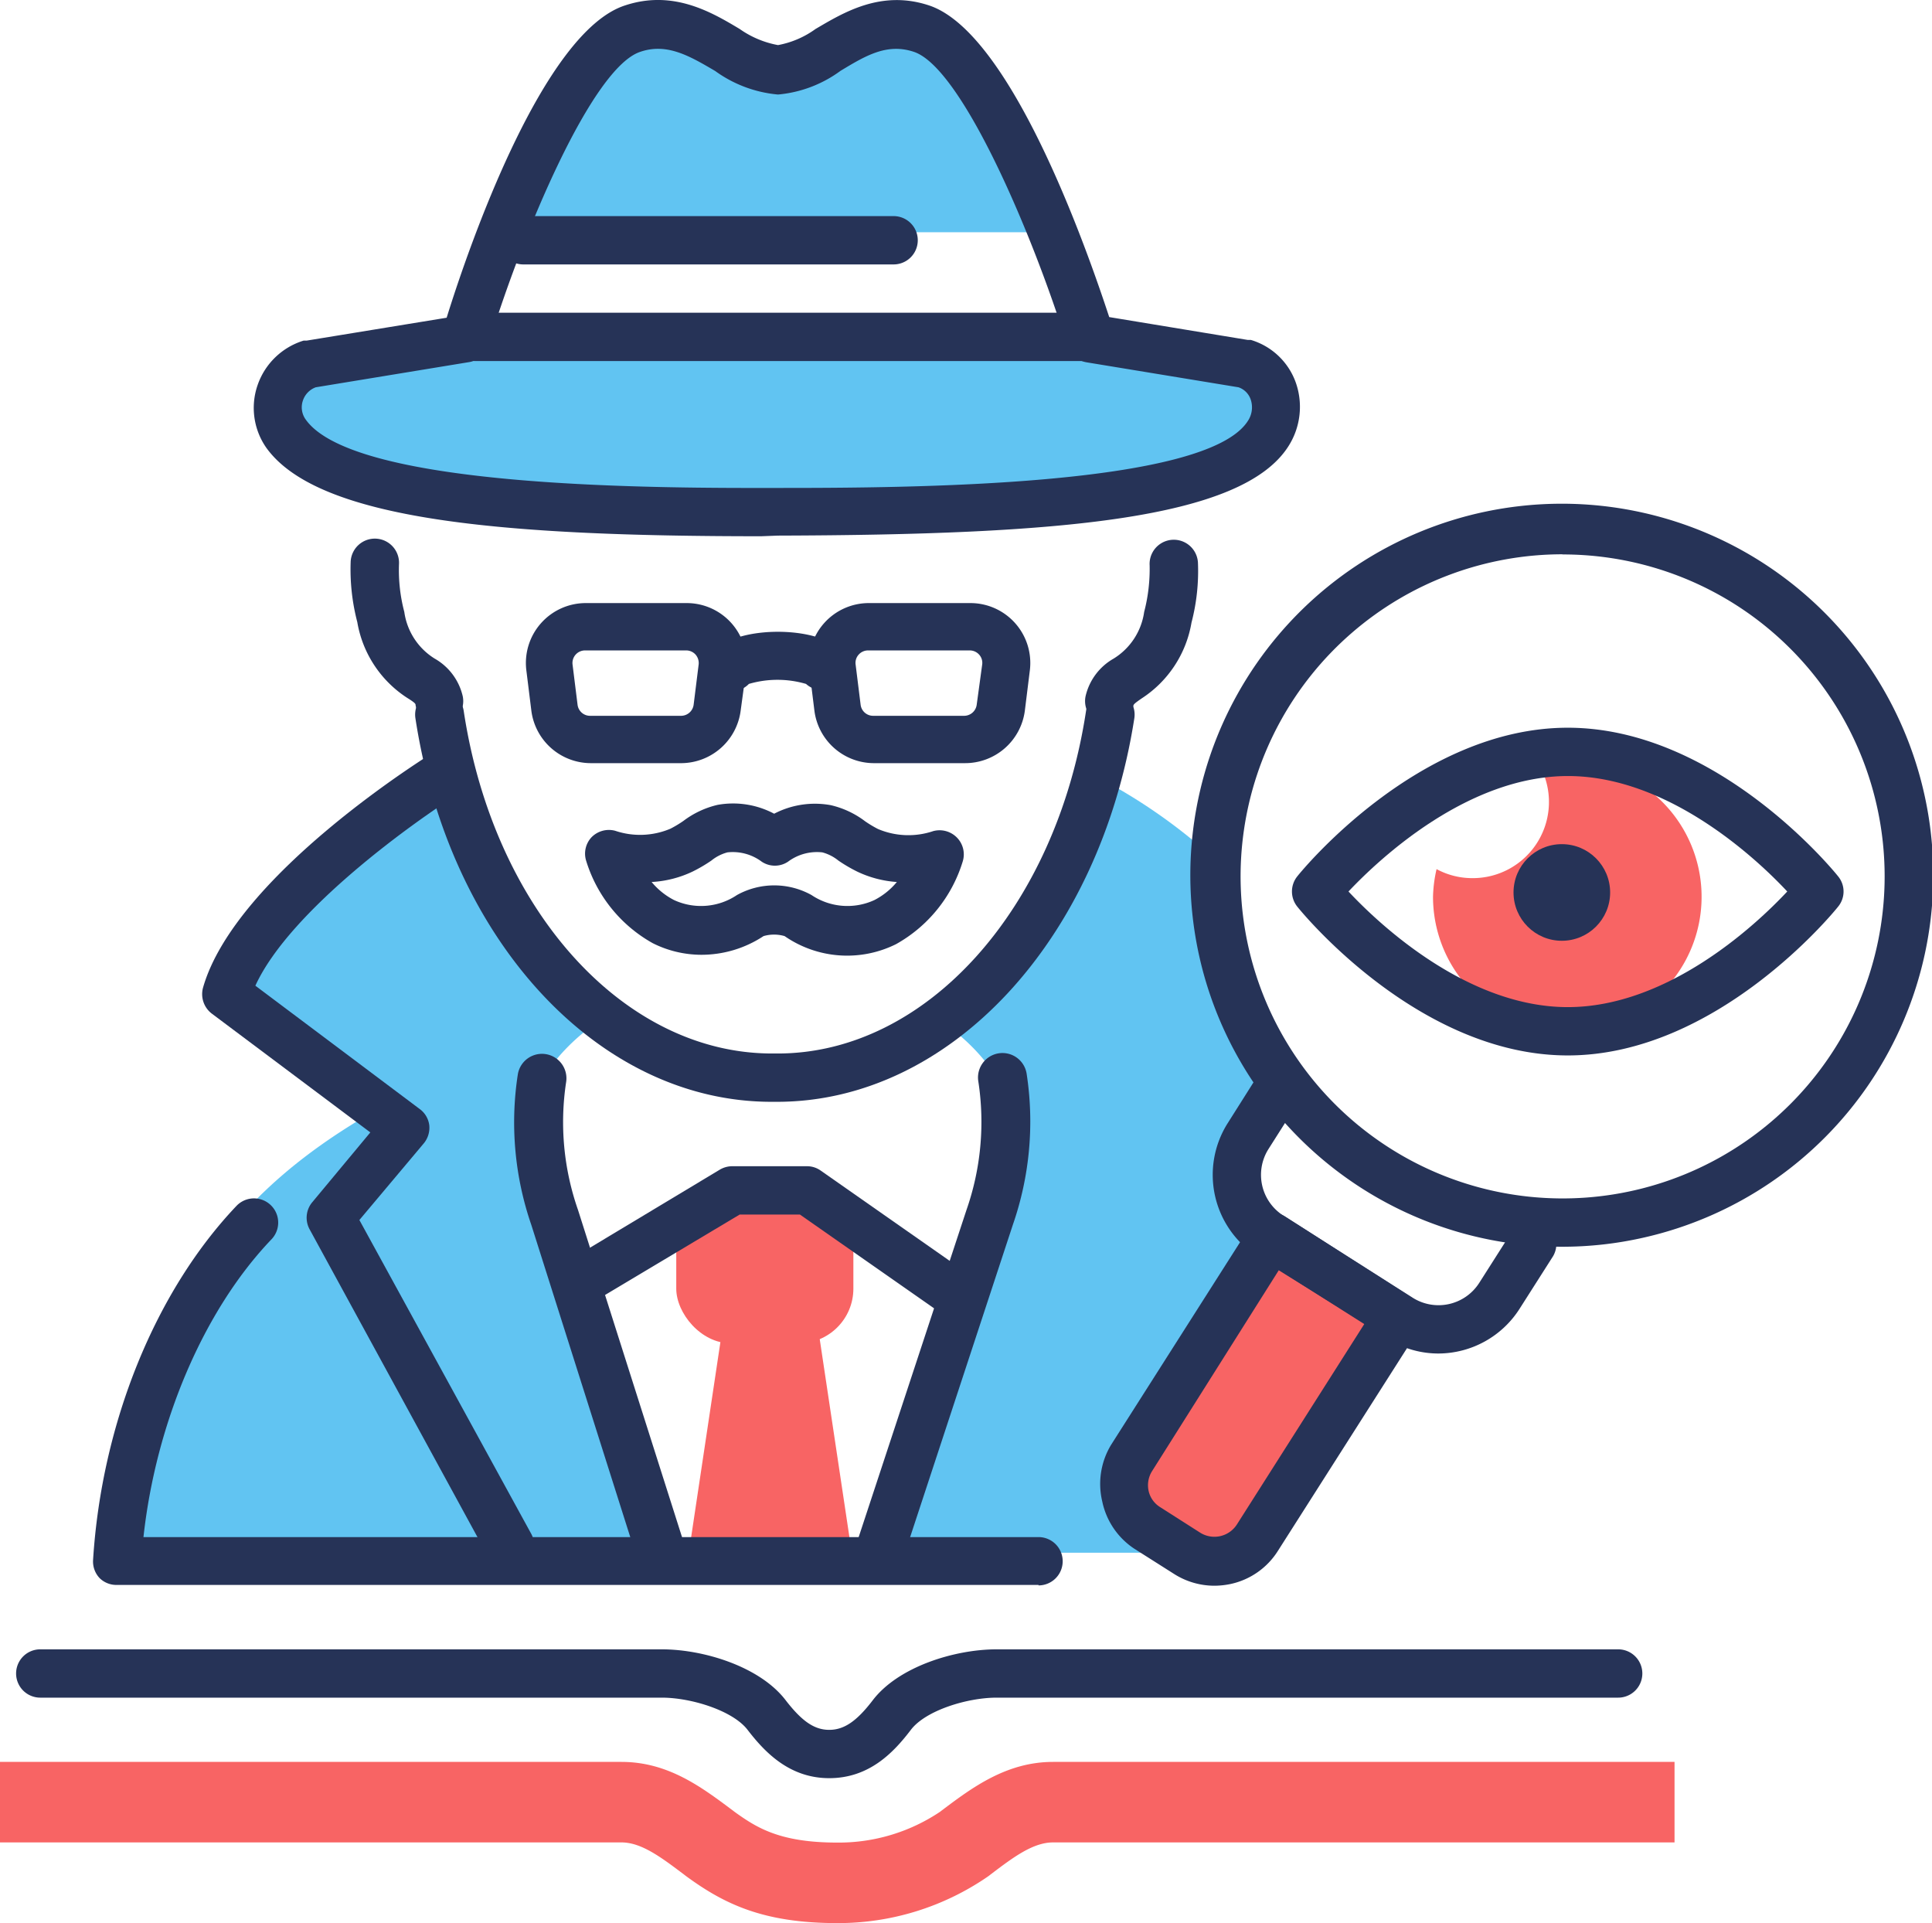 <svg xmlns="http://www.w3.org/2000/svg" viewBox="0 0 119.99 119.42"><defs><style>.cls-1{fill:#61c4f2;}.cls-2{fill:#f86464;}.cls-3{fill:#263357;}</style></defs><g id="Слой_2" data-name="Слой 2"><g id="icons"><path class="cls-1" d="M7.13,95.49c.34.32.69.62,1,.93H40.46C37.06,85.33,33,71.73,33,69.58c0-3.7,4.63-6.47,4.63-6.47A45.54,45.54,0,0,1,27.48,48.3a27.46,27.46,0,0,0-12.95,13l9.25,7.4C12.54,74.94,9,82.74,7.13,95.49Z"/><path class="cls-1" d="M62.65,69.58c0,2.15-4,15.75-7.43,26.84h16.1c-.63-1.21-2.86-2.76-2.2-4.21S76.69,79,77.61,77.66c-.79-1.44-2.54-5.34-1.38-7.17l2.42-3.25c-3-7.13-3.7-11.89-2.42-13.14a34.23,34.23,0,0,0-8-5.8A45.54,45.54,0,0,1,58,63.11S62.65,65.88,62.65,69.58Z"/><path class="cls-1" d="M65.23,14.42c-2.05-5.12-5.09-11.35-8-12.32C53.36.81,50.9,4.68,48.32,4.68s-5.16-3.87-9-2.58c-2.9,1-5.91,7.2-7.94,12.32Z"/><path class="cls-1" d="M77.25,22.45l-9.52-1.57-.14-.46H29l-.15.46-9.61,1.57a2.81,2.81,0,0,0-1.49,4.36c4.82,6.28,25.39,4.85,30.55,4.85s25.6,1.43,30.43-4.85A2.82,2.82,0,0,0,77.25,22.45Z"/><rect class="cls-2" x="42" y="74.42" width="11" height="9" rx="3.4"/><path class="cls-3" d="M68.89,45l-.29,0a1.49,1.49,0,0,1-1.18-1.76,3.62,3.62,0,0,1,1.74-2.34A4.07,4.07,0,0,0,71.06,38a10.56,10.56,0,0,0,.34-2.89,1.5,1.5,0,1,1,3-.18A12.63,12.63,0,0,1,74,38.66a7,7,0,0,1-3.08,4.7c-.48.33-.51.38-.53.46A1.5,1.5,0,0,1,68.89,45Z"/><path class="cls-3" d="M27.28,45a1.49,1.49,0,0,1-1.47-1.21c0-.08,0-.13-.53-.46a7,7,0,0,1-3.09-4.7,12.92,12.92,0,0,1-.41-3.77,1.5,1.5,0,1,1,3,.18A10.18,10.18,0,0,0,25.11,38,4.07,4.07,0,0,0,27,40.9a3.62,3.62,0,0,1,1.74,2.34A1.49,1.49,0,0,1,27.57,45Z"/><polygon class="cls-2" points="52.9 96.42 50.65 81.42 45.03 81.42 42.78 96.42 52.9 96.42"/><path class="cls-3" d="M48.26,68.42h-.35c-10.73,0-20-10-22.11-23.82a1.5,1.5,0,1,1,3-.45c1.86,12.32,9.91,21.27,19.15,21.27h.35c9.24,0,17.29-9,19.15-21.27a1.5,1.5,0,1,1,3,.45C68.3,58.4,59,68.42,48.26,68.42Z"/><path class="cls-3" d="M43.54,59.29a6.74,6.74,0,0,1-3-.72,8.83,8.83,0,0,1-4.14-5.13A1.49,1.49,0,0,1,36.73,52a1.51,1.51,0,0,1,1.48-.41,4.83,4.83,0,0,0,3.43-.13,7.06,7.06,0,0,0,.8-.48,5.63,5.63,0,0,1,2.13-1,5.43,5.43,0,0,1,3.51.55A5.47,5.47,0,0,1,51.6,50a5.63,5.63,0,0,1,2.13,1,7.06,7.06,0,0,0,.8.48,4.83,4.83,0,0,0,3.43.13,1.51,1.51,0,0,1,1.48.41,1.49,1.49,0,0,1,.35,1.48,8.83,8.83,0,0,1-4.14,5.13,6.82,6.82,0,0,1-6.92-.5,2.34,2.34,0,0,0-1.31,0A7,7,0,0,1,43.54,59.29Zm-3.07-4.52a4.45,4.45,0,0,0,1.39,1.12,4,4,0,0,0,3.91-.31,4.77,4.77,0,0,1,4.63,0,4,4,0,0,0,3.91.31,4.45,4.45,0,0,0,1.39-1.12,6.75,6.75,0,0,1-2.47-.65,9.41,9.41,0,0,1-1.16-.68,2.67,2.67,0,0,0-1-.51,3,3,0,0,0-2.13.58,1.47,1.47,0,0,1-1.63,0,3,3,0,0,0-2.13-.58,2.67,2.67,0,0,0-1,.51,9.41,9.41,0,0,1-1.16.68A6.75,6.75,0,0,1,40.47,54.77Z"/><path class="cls-3" d="M64.5,98.42H7.28A1.48,1.48,0,0,1,6.19,98a1.5,1.5,0,0,1-.41-1.12c.53-8.48,3.86-16.69,8.91-22a1.5,1.5,0,0,1,2.17,2.08c-4.2,4.39-7.17,11.36-7.95,18.49H64.5a1.5,1.5,0,0,1,0,3Z"/><path class="cls-3" d="M42.34,47.39H36.69A3.73,3.73,0,0,1,33,44.13l-.31-2.5a3.72,3.72,0,0,1,3.69-4.18h6.27a3.72,3.72,0,0,1,3.69,4.18L46,44.13A3.74,3.74,0,0,1,42.34,47.39Zm-6-7a.78.78,0,0,0-.78.88l.31,2.49a.78.78,0,0,0,.78.69h5.65a.79.79,0,0,0,.78-.69l.31-2.49a.8.8,0,0,0-.19-.62.78.78,0,0,0-.59-.26Z"/><path class="cls-3" d="M59.92,47.39H54.27a3.73,3.73,0,0,1-3.69-3.26l-.31-2.5A3.72,3.72,0,0,1,54,37.45h6.27a3.72,3.72,0,0,1,3.69,4.18l-.31,2.5A3.74,3.74,0,0,1,59.92,47.39Zm-6-7a.78.78,0,0,0-.59.26.76.76,0,0,0-.19.62l.31,2.49a.78.78,0,0,0,.78.69h5.65a.79.79,0,0,0,.78-.69L61,41.27a.76.76,0,0,0-.19-.62.78.78,0,0,0-.59-.26Z"/><path class="cls-3" d="M45.51,42.91a1.51,1.51,0,0,1-1-2.62c1.49-1.41,6.11-1.41,7.61,0a1.5,1.5,0,0,1-2.06,2.18,6.31,6.31,0,0,0-3.55,0A1.43,1.43,0,0,1,45.51,42.91Z"/><path class="cls-3" d="M47.27,33.3c-16.12,0-27.48-1-30.72-5.48A4.32,4.32,0,0,1,16,23.91a4.38,4.38,0,0,1,2.86-2.76l.19,0,8.69-1.42C29.12,15.28,33.72,2,38.81.34c3-1,5.39.42,7.13,1.46a6,6,0,0,0,2.38,1,5.74,5.74,0,0,0,2.33-1c1.71-1,4.06-2.46,7.06-1.46,5.08,1.7,9.75,15,11.18,19.35l8.61,1.42.19,0a4.25,4.25,0,0,1,2.77,2.6,4.54,4.54,0,0,1-.44,4c-2.9,4.56-14.28,5.5-31.7,5.55ZM19.61,24.05a1.32,1.32,0,0,0-.8.83A1.29,1.29,0,0,0,19,26.07c3.09,4.29,22.17,4.24,29.34,4.23,8,0,26.56-.07,29.16-4.16a1.52,1.52,0,0,0,.17-1.35,1.21,1.21,0,0,0-.75-.74L67.49,22.5a1.5,1.5,0,0,1-1.19-1c-2.17-7-6.57-17.29-9.54-18.28-1.68-.56-3,.24-4.56,1.18a7.71,7.71,0,0,1-3.88,1.47,7.83,7.83,0,0,1-3.9-1.46c-1.6-.94-3-1.76-4.66-1.19-3,1-7.32,11.28-9.45,18.27a1.49,1.49,0,0,1-1.2,1Z"/><path class="cls-3" d="M31.65,97.48a1.51,1.51,0,0,1-1.32-.79L19.23,76.34a1.5,1.5,0,0,1,.16-1.68L23,70.32l-9.85-7.38a1.52,1.52,0,0,1-.54-1.61c2-7,14-14.43,14.54-14.75a1.5,1.5,0,0,1,1.57,2.56C25.73,51,18,56.53,15.86,61.21l10.21,7.66a1.47,1.47,0,0,1,.59,1A1.52,1.52,0,0,1,26.32,71l-4,4.76L33,95.26a1.49,1.49,0,0,1-.6,2A1.4,1.4,0,0,1,31.65,97.48Z"/><path class="cls-3" d="M40.9,97.48a1.5,1.5,0,0,1-1.43-1L33,76.07a19.54,19.54,0,0,1-.84-9.35,1.5,1.5,0,1,1,3,.48,16.52,16.52,0,0,0,.74,7.94l6.48,20.38a1.5,1.5,0,0,1-1,1.88A1.42,1.42,0,0,1,40.9,97.48Z"/><path class="cls-3" d="M54.78,97.48a1.55,1.55,0,0,1-.47-.08,1.51,1.51,0,0,1-1-1.89l6.71-20.36a16.57,16.57,0,0,0,.74-8,1.5,1.5,0,1,1,3-.48,19.53,19.53,0,0,1-.85,9.37L56.2,96.44A1.48,1.48,0,0,1,54.78,97.48Z"/><path class="cls-3" d="M59.4,81.9a1.44,1.44,0,0,1-.85-.28l-8.87-6.2H45.94L37,80.76a1.5,1.5,0,0,1-1.54-2.57l9.25-5.56a1.52,1.52,0,0,1,.78-.21h4.62a1.46,1.46,0,0,1,.86.27l9.26,6.48a1.5,1.5,0,0,1,.37,2.09A1.54,1.54,0,0,1,59.4,81.9Z"/><path class="cls-2" d="M97.37,47.35a8.38,8.38,0,0,0-1.75.18,4.73,4.73,0,0,1-4.21,7,4.66,4.66,0,0,1-2.19-.56A8.45,8.45,0,0,0,89,55.68a8.34,8.34,0,1,0,8.34-8.33Z"/><path class="cls-3" d="M67.5,22.42h-38a1.5,1.5,0,0,1,0-3h38a1.5,1.5,0,0,1,0,3Z"/><path class="cls-3" d="M55.5,16.42h-23a1.5,1.5,0,1,1,0-3h23a1.5,1.5,0,0,1,0,3Z"/><path class="cls-2" d="M72.08,77.78h9.25a0,0,0,0,1,0,0V94a3.17,3.17,0,0,1-3.17,3.17H75.25A3.17,3.17,0,0,1,72.08,94V77.78a0,0,0,0,1,0,0Z" transform="translate(58.87 -27.49) rotate(32.42)"/><path class="cls-3" d="M97,77.42a23.07,23.07,0,1,1,5.05-.56A22.85,22.85,0,0,1,97,77.42Zm.07-43a20,20,0,1,0,10.69,3.11A20,20,0,0,0,97,34.43Z"/><path class="cls-3" d="M89.34,84.05a5.93,5.93,0,0,1-3.19-.93L78.07,78a6,6,0,0,1-1.83-8.24l2.06-3.26a1.5,1.5,0,0,1,2.54,1.61l-2.07,3.26a3,3,0,0,0,.91,4.1l8.08,5.13a3,3,0,0,0,4.1-.92l2.07-3.25A1.49,1.49,0,0,1,96,76,1.51,1.51,0,0,1,96.46,78l-2.07,3.25A6,6,0,0,1,89.34,84.05Z"/><path class="cls-3" d="M75.42,98.47a4.67,4.67,0,0,1-2.5-.73l-2.46-1.56a4.65,4.65,0,0,1-2-2.93A4.69,4.69,0,0,1,69,89.73L77.74,76a1.52,1.52,0,0,1,.94-.65,1.49,1.49,0,0,1,1.13.19l7.81,5a1.5,1.5,0,0,1,.47,2.07L79.37,96.3a4.62,4.62,0,0,1-2.93,2.06A5.05,5.05,0,0,1,75.42,98.47Zm4-19.59L71.56,91.34a1.65,1.65,0,0,0-.22,1.26,1.59,1.59,0,0,0,.73,1l2.46,1.57a1.66,1.66,0,0,0,2.3-.52l7.92-12.46Z"/><path class="cls-3" d="M97.37,65.54c-9.25,0-16.5-8.86-16.8-9.24a1.5,1.5,0,0,1,0-1.88c.3-.38,7.55-9.23,16.8-9.23s16.49,8.85,16.79,9.23a1.48,1.48,0,0,1,0,1.88C113.86,56.68,106.61,65.54,97.37,65.54ZM83.75,55.36c2,2.14,7.44,7.18,13.62,7.18S109,57.5,111,55.36c-2-2.14-7.45-7.17-13.62-7.17S85.77,53.22,83.75,55.36Z"/><circle class="cls-3" cx="97" cy="55.42" r="3"/><path class="cls-3" d="M51.5,110.42c-2.47,0-4-1.61-5.07-3-.91-1.19-3.49-2-5.33-2H2.5a1.5,1.5,0,0,1,0-3H41.1c2.63,0,6.13,1.09,7.71,3.18,1,1.29,1.77,1.82,2.69,1.82s1.7-.53,2.69-1.82c1.58-2.09,5.08-3.18,7.71-3.18h38.6a1.5,1.5,0,0,1,0,3H61.9c-1.84,0-4.42.8-5.33,2C55.51,108.81,54,110.42,51.5,110.42Z"/><path class="cls-2" d="M52,119.42c-4.57,0-7-1.17-9.38-2.91l-.13-.1c-1.42-1.07-2.65-2-3.89-2H0v-5H38.6c2.91,0,5,1.59,6.89,3l.13.1c1.39,1,2.83,1.91,6.38,1.91a11.3,11.3,0,0,0,6.38-1.91l.13-.1c1.86-1.4,4-3,6.89-3H104v5H65.4c-1.24,0-2.47.92-3.89,2l-.13.1A16.39,16.39,0,0,1,52,119.42Z"/></g></g></svg>